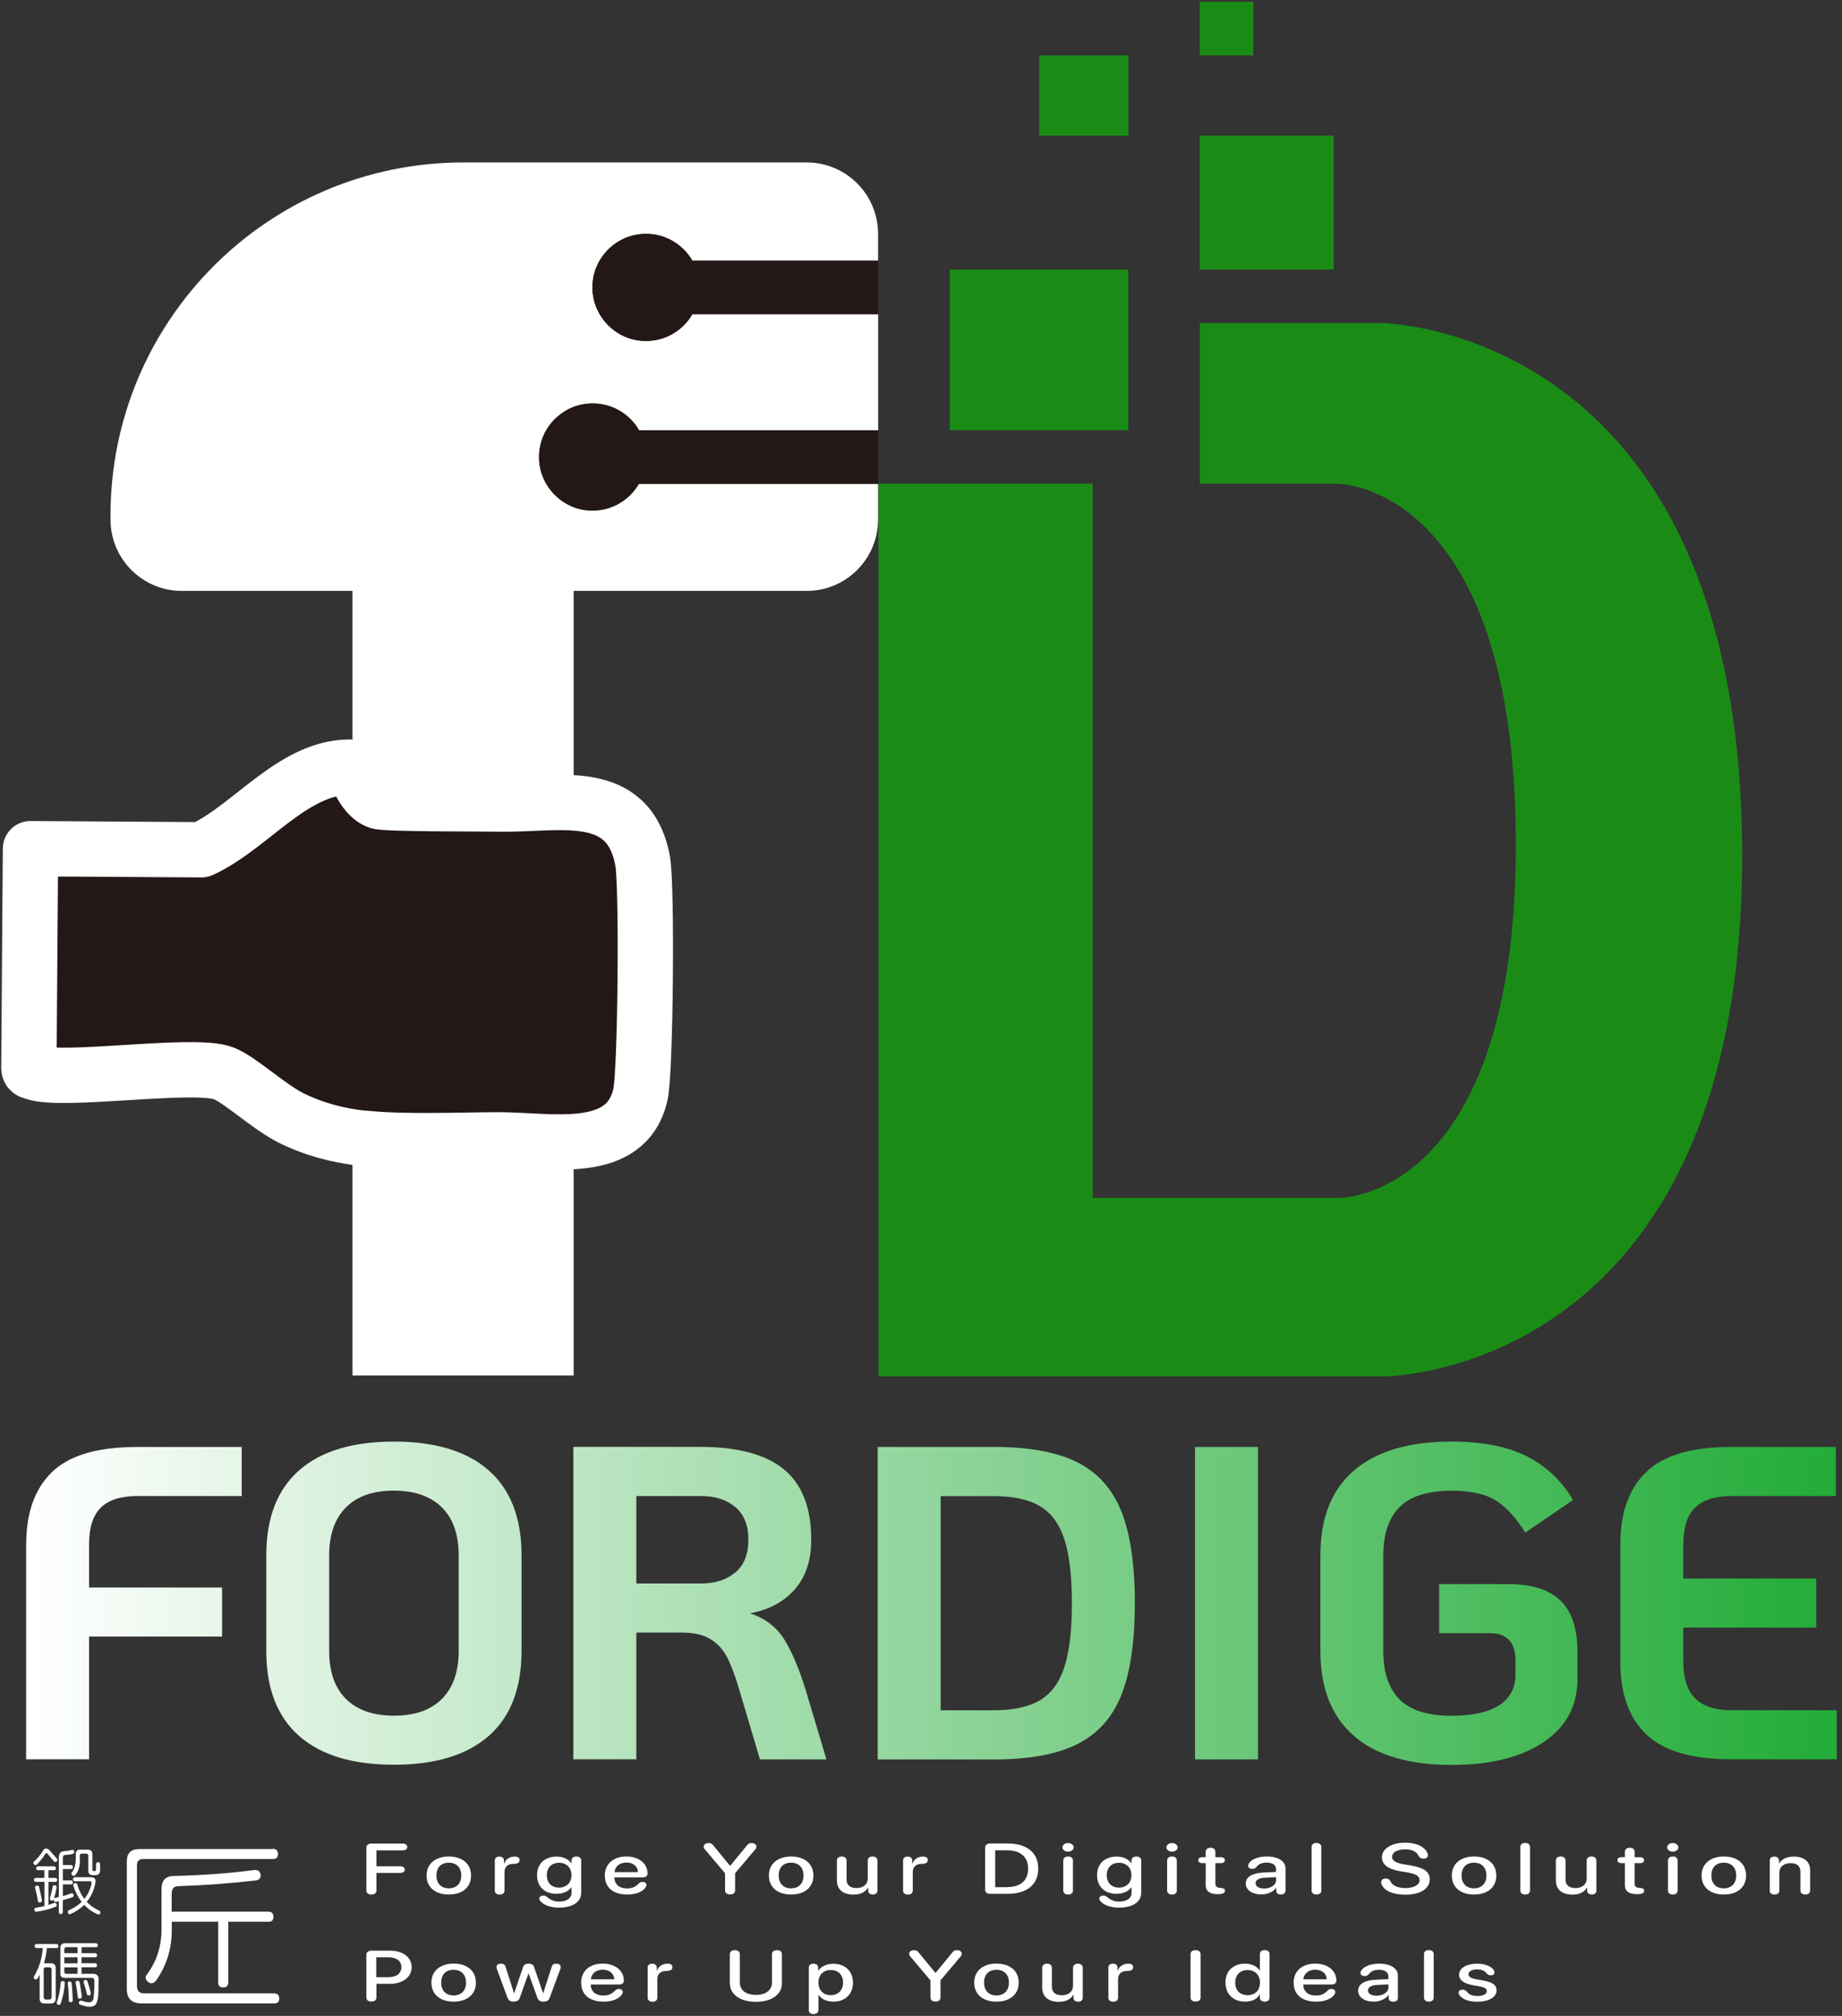 <svg width="265" height="290" viewBox="0 0 265 290" fill="none" xmlns="http://www.w3.org/2000/svg">
<rect x="0" y="0" width="265" height="290" fill="#333333" stroke="none"/>
<path d="M198.374 46.477H172.606V69.587H192.464C192.464 69.587 217.884 69.587 218.077 120.955C218.258 172.323 192.826 172.323 192.826 172.323H157.2V69.587H126.387V198H199.11C199.11 198 251.006 198 250.632 122.232C250.245 46.465 198.387 46.465 198.387 46.465L198.374 46.477Z" fill="#1A8C16"/>
<path d="M191.871 19.51H172.606V38.774H191.871V19.51Z" fill="#1A8C16"/>
<path d="M162.335 7.961H149.497V19.523H162.335V7.961Z" fill="#1A8C16"/>
<path d="M180.31 0.258H172.606V7.961H180.31V0.258Z" fill="#1A8C16"/>
<path d="M162.323 38.774H136.645V61.884H162.323V38.774Z" fill="#1A8C16"/>
<path d="M82.026 85.007H51.213V197.368H82.026V85.007Z" fill="white" stroke="white" stroke-miterlimit="10"/>
<path d="M85.29 42.31C85.703 45.678 88.387 48.452 91.742 48.968C95.084 49.471 98.09 47.819 99.613 45.2H126.335V61.897H91.936C90.606 59.6 88.116 58.039 85.252 58.039C83.303 58.039 81.523 58.761 80.168 59.961C78.361 61.523 77.303 63.961 77.587 66.619C77.884 69.303 79.626 71.639 82.026 72.748C82.632 73.045 83.29 73.239 83.961 73.355C87.329 73.897 90.387 72.232 91.91 69.6H126.323V74.736C126.323 80.413 121.716 85.007 116.052 85.007H26.168C20.49 85.007 15.897 80.413 15.897 74.736V74.155C15.897 46.116 38.619 23.368 66.684 23.368H116.052C121.716 23.368 126.323 27.961 126.323 33.639V37.497H99.6C98.271 35.2 95.781 33.639 92.929 33.639C88.361 33.639 84.71 37.639 85.277 42.31H85.29Z" fill="white"/>
<path d="M126.335 37.497V45.2H99.613C98.09 47.819 95.084 49.458 91.742 48.968C88.387 48.452 85.703 45.678 85.29 42.31C84.722 37.639 88.374 33.639 92.942 33.639C95.793 33.639 98.271 35.187 99.613 37.497H126.335Z" fill="#231815"/>
<path d="M126.335 61.897V69.6H91.922C90.4 72.232 87.342 73.884 83.974 73.355C83.29 73.239 82.645 73.045 82.039 72.749C79.639 71.639 77.897 69.303 77.6 66.62C77.316 63.961 78.374 61.536 80.181 59.961C81.535 58.748 83.316 58.039 85.264 58.039C88.129 58.039 90.619 59.587 91.948 61.897H126.348H126.335Z" fill="#231815"/>
<path d="M50.981 110.374C42.426 109.897 36.271 118.916 28.981 122.245L4.387 122.09L4.155 153.69C4.206 154.155 4.529 154.142 4.89 154.271C8.968 155.742 27.871 152.787 32.116 154.387C34.503 155.277 38.606 159.187 41.858 160.813C45.11 162.439 48.645 163.368 52.245 163.755C52.348 163.755 52.465 163.755 52.568 163.755C58.077 164.323 65.936 164 71.665 163.974C79.123 163.948 90.116 166.49 92.142 157.419C92.89 154.052 93.11 127.368 92.452 123.845C90.426 112.968 80.258 115.819 72 115.665C69.419 115.613 55.548 115.69 54.439 115.303C51.961 114.439 50.981 110.374 50.981 110.374Z" fill="#231815" stroke="white" stroke-width="7.96" stroke-linecap="round" stroke-linejoin="round"/>
<path d="M3.768 222.155C3.768 217.613 5.006 214.155 7.497 211.755C9.974 209.355 14.065 208.155 19.755 208.155H34.774V215.213H19.755C17.393 215.213 15.652 215.768 14.516 216.877C13.381 217.987 12.813 219.742 12.813 222.142V228.374H31.948V235.432H12.813V253.084H3.755V222.142L3.768 222.155ZM43.032 249.729C39.884 246.968 38.31 242.89 38.31 237.497V223.755C38.31 218.361 39.884 214.284 43.032 211.523C46.181 208.761 50.723 207.381 56.671 207.381C62.619 207.381 67.174 208.761 70.31 211.523C73.445 214.284 75.032 218.361 75.032 223.755V237.497C75.032 242.89 73.458 246.968 70.31 249.729C67.161 252.49 62.619 253.871 56.671 253.871C50.723 253.871 46.168 252.49 43.032 249.729ZM63.574 244.4C65.174 242.8 65.987 240.49 65.987 237.497V223.755C65.987 220.761 65.187 218.452 63.574 216.852C61.961 215.252 59.664 214.439 56.671 214.439C53.677 214.439 51.368 215.239 49.768 216.852C48.168 218.464 47.355 220.761 47.355 223.755V237.497C47.355 240.49 48.155 242.8 49.768 244.4C51.381 246 53.677 246.813 56.671 246.813C59.664 246.813 61.974 246.013 63.574 244.4ZM118.89 253.097H109.329L106.374 243.148C105.781 241.097 105.174 239.497 104.581 238.361C103.974 237.226 103.161 236.361 102.142 235.755C101.123 235.148 99.742 234.852 98.039 234.852H91.548V253.084H82.49V208.142H100.658C106.142 208.142 110.181 209.226 112.787 211.381C115.394 213.535 116.71 216.916 116.71 221.497C116.71 224.452 115.923 226.826 114.361 228.619C112.8 230.413 110.645 231.574 107.91 232.09C110.09 232.813 111.742 234.077 112.852 235.884C113.961 237.677 114.994 240.116 115.935 243.2L118.89 253.084V253.097ZM105.768 226.232C107.032 225.187 107.665 223.613 107.665 221.51C107.665 219.406 107.032 217.845 105.768 216.787C104.503 215.742 102.89 215.213 100.916 215.213H91.548V227.794H100.916C102.89 227.794 104.503 227.264 105.768 226.219V226.232ZM126.271 208.155H142.968C148.013 208.155 152.013 208.877 154.942 210.335C157.871 211.794 159.987 214.129 161.303 217.368C162.606 220.606 163.264 225.019 163.264 230.632C163.264 236.245 162.606 240.658 161.303 243.897C160 247.123 157.871 249.471 154.942 250.929C152.013 252.387 148.013 253.11 142.968 253.11H126.271V208.168V208.155ZM142.968 246.039C145.794 246.039 148.013 245.548 149.652 244.568C151.277 243.587 152.439 241.974 153.148 239.755C153.858 237.535 154.206 234.49 154.206 230.632C154.206 226.774 153.858 223.742 153.148 221.51C152.439 219.277 151.277 217.677 149.652 216.697C148.026 215.716 145.794 215.226 142.968 215.226H135.329V246.039H142.968ZM171.923 208.155H180.981V253.097H171.923V208.155ZM194.813 249.729C191.574 246.968 189.961 242.89 189.961 237.497V223.755C189.961 218.361 191.574 214.284 194.813 211.523C198.039 208.761 202.723 207.381 208.839 207.381C213.252 207.381 216.852 208.09 219.652 209.497C222.452 210.916 224.671 213.006 226.297 215.794L219.432 220.477C218.103 218.335 216.697 216.8 215.2 215.858C213.703 214.916 211.587 214.452 208.839 214.452C205.419 214.452 202.916 215.239 201.355 216.8C199.794 218.361 199.006 220.684 199.006 223.768V237.51C199.006 240.594 199.794 242.916 201.355 244.477C202.916 246.039 205.406 246.826 208.839 246.826C211.832 246.826 214.116 246.323 215.677 245.316C217.239 244.31 218.026 242.839 218.026 240.916V238.929C218.026 236.271 216.813 234.942 214.361 234.942H207.045V227.884H216.929C220.348 227.884 222.877 228.671 224.503 230.258C226.129 231.845 226.942 234.297 226.942 237.639V241.561C226.942 245.419 225.316 248.426 222.064 250.619C218.813 252.813 214.4 253.897 208.839 253.897C202.723 253.897 198.039 252.516 194.813 249.755V249.729ZM236.839 249.51C234.361 247.11 233.11 243.652 233.11 239.11V222.155C233.11 217.613 234.348 214.155 236.839 211.755C239.316 209.355 243.406 208.155 249.097 208.155H264.116V215.213H249.097C246.748 215.213 244.994 215.768 243.871 216.877C242.735 217.987 242.168 219.742 242.168 222.142V227.084H261.303V234.142H242.168V239.084C242.168 241.445 242.735 243.187 243.871 244.323C245.006 245.458 246.748 246.026 249.097 246.026H264.245V253.084H249.097C243.406 253.084 239.316 251.884 236.839 249.484V249.51Z" fill="url(#paint0_linear_993_952)"/>
<path d="M52.71 271.948V265.794C52.71 265.432 52.981 265.213 53.432 265.213H57.923C58.323 265.213 58.594 265.406 58.594 265.703C58.594 266 58.323 266.194 57.923 266.194H54.155V268.477H57.587C57.974 268.477 58.232 268.658 58.232 268.955C58.232 269.252 57.974 269.432 57.587 269.432H54.155V271.961C54.155 272.323 53.884 272.542 53.432 272.542C52.981 272.542 52.71 272.323 52.71 271.961V271.948Z" fill="white"/>
<path d="M61.368 269.807C61.368 268.116 62.645 267.071 64.568 267.071C66.49 267.071 67.768 268.103 67.768 269.807C67.768 271.51 66.503 272.542 64.568 272.542C62.632 272.542 61.368 271.51 61.368 269.807ZM66.361 269.807C66.361 268.632 65.652 267.961 64.568 267.961C63.484 267.961 62.787 268.632 62.787 269.807C62.787 270.981 63.497 271.652 64.568 271.652C65.639 271.652 66.361 270.981 66.361 269.807Z" fill="white"/>
<path d="M71.187 271.974V267.626C71.187 267.29 71.458 267.084 71.845 267.084C72.232 267.084 72.503 267.303 72.503 267.626V268.078H72.542C72.723 267.484 73.342 267.084 74.026 267.084C74.271 267.084 74.452 267.123 74.568 267.213C74.697 267.29 74.748 267.419 74.748 267.6C74.748 267.781 74.684 267.897 74.542 267.987C74.4 268.078 74.194 268.129 73.91 268.129C72.968 268.129 72.581 268.632 72.581 269.29V271.987C72.581 272.336 72.297 272.555 71.884 272.555C71.471 272.555 71.187 272.336 71.187 271.987V271.974Z" fill="white"/>
<path d="M77.716 273.484C77.626 273.368 77.587 273.252 77.587 273.123C77.587 272.877 77.819 272.697 78.181 272.697C78.387 272.697 78.529 272.748 78.71 272.903C79.264 273.355 79.729 273.548 80.4 273.561C81.523 273.561 82.219 273.071 82.219 272.336V271.497H82.194C81.819 272.065 81.019 272.439 80.064 272.439C78.361 272.439 77.264 271.407 77.264 269.768C77.264 268.129 78.348 267.084 80.09 267.084C81.045 267.084 81.794 267.458 82.194 268.052H82.219V267.626C82.219 267.277 82.516 267.071 82.916 267.071C83.316 267.071 83.613 267.277 83.613 267.626V272.297C83.613 273.6 82.387 274.439 80.387 274.426C79.161 274.426 78.194 274.039 77.729 273.471L77.716 273.484ZM82.219 269.768C82.219 268.684 81.497 267.974 80.426 267.974C79.355 267.974 78.671 268.671 78.671 269.768C78.671 270.865 79.368 271.548 80.426 271.548C81.484 271.548 82.219 270.852 82.219 269.768Z" fill="white"/>
<path d="M87.006 269.832C87.006 268.155 88.219 267.071 90.129 267.071C91.923 267.071 93.161 268.09 93.161 269.523C93.161 269.871 92.903 270.077 92.477 270.077H88.4V270.103C88.4 271.071 89.097 271.665 90.194 271.665C90.955 271.665 91.419 271.458 91.936 270.916C92.077 270.787 92.219 270.723 92.426 270.723C92.761 270.723 93.006 270.89 93.006 271.161C93.006 271.252 92.968 271.342 92.916 271.458C92.477 272.155 91.497 272.542 90.245 272.542C88.219 272.542 87.019 271.536 87.019 269.832H87.006ZM91.781 269.316C91.742 268.49 91.084 267.936 90.129 267.936C89.174 267.936 88.477 268.49 88.413 269.316H91.781Z" fill="white"/>
<path d="M104.31 271.949V269.484L101.381 266.013C101.277 265.884 101.239 265.768 101.239 265.652C101.239 265.355 101.548 265.136 101.948 265.136C102.245 265.136 102.413 265.226 102.594 265.445L105.019 268.4H105.058L107.484 265.445C107.652 265.226 107.832 265.136 108.116 265.136C108.516 265.136 108.826 265.355 108.826 265.639C108.826 265.768 108.787 265.884 108.684 266.013L105.755 269.484V271.949C105.755 272.31 105.484 272.529 105.032 272.529C104.581 272.529 104.31 272.31 104.31 271.949Z" fill="white"/>
<path d="M110.619 269.807C110.619 268.116 111.897 267.071 113.819 267.071C115.742 267.071 117.019 268.103 117.019 269.807C117.019 271.51 115.755 272.542 113.819 272.542C111.884 272.542 110.619 271.51 110.619 269.807ZM115.6 269.807C115.6 268.632 114.89 267.961 113.806 267.961C112.723 267.961 112.026 268.632 112.026 269.807C112.026 270.981 112.735 271.652 113.806 271.652C114.877 271.652 115.6 270.981 115.6 269.807Z" fill="white"/>
<path d="M120.4 270.581V267.652C120.4 267.29 120.684 267.071 121.097 267.071C121.51 267.071 121.794 267.29 121.794 267.652V270.374C121.794 271.174 122.284 271.613 123.239 271.613C124.194 271.613 124.839 271.071 124.839 270.245V267.652C124.839 267.29 125.123 267.071 125.535 267.071C125.948 267.071 126.232 267.29 126.232 267.652V271.987C126.232 272.323 125.974 272.542 125.574 272.542C125.174 272.542 124.903 272.323 124.903 272V271.561H124.864C124.49 272.194 123.806 272.555 122.774 272.555C121.303 272.555 120.413 271.807 120.413 270.594L120.4 270.581Z" fill="white"/>
<path d="M129.923 271.974V267.626C129.923 267.29 130.194 267.084 130.581 267.084C130.968 267.084 131.239 267.303 131.239 267.626V268.078H131.277C131.458 267.484 132.077 267.084 132.761 267.084C133.006 267.084 133.187 267.123 133.303 267.213C133.432 267.29 133.484 267.419 133.484 267.6C133.484 267.781 133.419 267.897 133.277 267.987C133.135 268.078 132.929 268.129 132.645 268.129C131.703 268.129 131.316 268.632 131.316 269.29V271.987C131.316 272.336 131.032 272.555 130.619 272.555C130.206 272.555 129.923 272.336 129.923 271.987V271.974Z" fill="white"/>
<path d="M141.729 271.858V265.781C141.729 265.419 142 265.2 142.452 265.2H144.993C147.742 265.2 149.368 266.529 149.368 268.813C149.368 271.097 147.742 272.439 144.993 272.439H142.452C142 272.439 141.729 272.219 141.729 271.858ZM144.864 271.471C146.826 271.471 147.91 270.529 147.91 268.826C147.91 267.123 146.826 266.181 144.864 266.181H143.174V271.484H144.864V271.471Z" fill="white"/>
<path d="M152.851 265.755C152.851 265.407 153.213 265.136 153.652 265.136C154.09 265.136 154.464 265.407 154.464 265.755C154.464 266.103 154.103 266.374 153.652 266.374C153.2 266.374 152.851 266.09 152.851 265.755ZM152.968 271.974V267.652C152.968 267.303 153.239 267.071 153.664 267.071C154.09 267.071 154.361 267.29 154.361 267.652V271.974C154.361 272.323 154.09 272.542 153.664 272.542C153.239 272.542 152.968 272.323 152.968 271.974Z" fill="white"/>
<path d="M158.284 273.484C158.193 273.368 158.155 273.252 158.155 273.123C158.155 272.877 158.387 272.697 158.748 272.697C158.955 272.697 159.097 272.748 159.277 272.903C159.832 273.355 160.297 273.548 160.968 273.561C162.09 273.561 162.787 273.071 162.787 272.336V271.497H162.761C162.387 272.065 161.587 272.439 160.632 272.439C158.929 272.439 157.832 271.407 157.832 269.768C157.832 268.129 158.916 267.084 160.658 267.084C161.613 267.084 162.361 267.458 162.761 268.052H162.787V267.626C162.787 267.277 163.084 267.071 163.484 267.071C163.884 267.071 164.181 267.277 164.181 267.626V272.297C164.181 273.6 162.955 274.439 160.955 274.426C159.729 274.426 158.761 274.039 158.297 273.471L158.284 273.484ZM162.774 269.768C162.774 268.684 162.052 267.974 160.981 267.974C159.91 267.974 159.226 268.671 159.226 269.768C159.226 270.865 159.923 271.548 160.981 271.548C162.039 271.548 162.774 270.852 162.774 269.768Z" fill="white"/>
<path d="M167.806 265.755C167.806 265.407 168.168 265.136 168.606 265.136C169.045 265.136 169.419 265.407 169.419 265.755C169.419 266.103 169.058 266.374 168.606 266.374C168.155 266.374 167.806 266.09 167.806 265.755ZM167.91 271.974V267.652C167.91 267.303 168.181 267.071 168.606 267.071C169.032 267.071 169.303 267.29 169.303 267.652V271.974C169.303 272.323 169.032 272.542 168.606 272.542C168.181 272.542 167.91 272.323 167.91 271.974Z" fill="white"/>
<path d="M173.458 268.026H172.968C172.606 268.026 172.387 267.871 172.387 267.6C172.387 267.329 172.606 267.174 172.968 267.174H173.458V266.387C173.458 266.039 173.729 265.807 174.155 265.807C174.581 265.807 174.852 266.039 174.852 266.387V267.174H175.639C176 267.174 176.219 267.342 176.219 267.6C176.219 267.858 176 268.026 175.639 268.026H174.852V270.942C174.852 271.368 175.032 271.548 175.535 271.587H175.639C176.039 271.626 176.232 271.742 176.232 272C176.232 272.323 175.91 272.49 175.239 272.49H175.174C174.039 272.49 173.458 272.052 173.458 271.187V268.026Z" fill="white"/>
<path d="M179.226 270.942C179.226 270.013 180.142 269.458 181.729 269.381L183.574 269.29V268.89C183.574 268.31 183.071 267.948 182.219 267.948C181.548 267.948 181.11 268.129 180.723 268.619C180.581 268.774 180.4 268.852 180.155 268.852C179.806 268.852 179.561 268.671 179.561 268.4C179.561 268.284 179.6 268.168 179.677 268.052C180.026 267.458 181.045 267.071 182.258 267.071C183.897 267.071 184.942 267.742 184.942 268.813V272C184.942 272.336 184.671 272.542 184.271 272.542C183.871 272.542 183.626 272.348 183.613 272.026V271.574H183.587C183.2 272.155 182.335 272.529 181.458 272.529C180.142 272.529 179.213 271.884 179.213 270.942H179.226ZM183.587 270.465V270.052L181.923 270.129C181.097 270.168 180.632 270.465 180.632 270.916C180.632 271.368 181.123 271.677 181.858 271.677C182.826 271.677 183.587 271.161 183.587 270.465Z" fill="white"/>
<path d="M188.697 271.974V265.69C188.697 265.329 188.981 265.123 189.394 265.123C189.806 265.123 190.09 265.342 190.09 265.69V271.974C190.09 272.336 189.806 272.542 189.394 272.542C188.981 272.542 188.697 272.323 188.697 271.974Z" fill="white"/>
<path d="M198.774 271.123C198.735 271.007 198.697 270.89 198.697 270.774C198.697 270.452 198.955 270.232 199.342 270.232C199.664 270.232 199.884 270.349 200.026 270.619C200.31 271.29 201.148 271.613 202.219 271.613C203.393 271.613 204.232 271.136 204.232 270.49C204.232 269.923 203.742 269.574 202.503 269.368L201.497 269.2C199.652 268.89 198.813 268.219 198.813 267.174C198.813 265.936 200.206 265.084 202.168 265.084C203.768 265.084 205.019 265.665 205.381 266.645C205.419 266.71 205.432 266.8 205.432 266.903C205.432 267.2 205.174 267.381 204.8 267.381C204.452 267.381 204.245 267.252 204.09 266.994C203.781 266.323 203.071 266.039 202.155 266.039C201.071 266.039 200.271 266.452 200.271 267.11C200.271 267.639 200.748 267.987 201.948 268.194L202.955 268.361C204.89 268.684 205.69 269.29 205.69 270.349C205.69 271.716 204.323 272.568 202.155 272.568C200.361 272.568 199.135 271.961 198.774 271.123Z" fill="white"/>
<path d="M208.865 269.807C208.865 268.116 210.142 267.071 212.065 267.071C213.987 267.071 215.265 268.103 215.265 269.807C215.265 271.51 214 272.542 212.065 272.542C210.129 272.542 208.865 271.51 208.865 269.807ZM213.845 269.807C213.845 268.632 213.135 267.961 212.052 267.961C210.968 267.961 210.271 268.632 210.271 269.807C210.271 270.981 210.981 271.652 212.052 271.652C213.123 271.652 213.845 270.981 213.845 269.807Z" fill="white"/>
<path d="M218.723 271.974V265.69C218.723 265.329 219.007 265.123 219.419 265.123C219.832 265.123 220.116 265.342 220.116 265.69V271.974C220.116 272.336 219.832 272.542 219.419 272.542C219.007 272.542 218.723 272.323 218.723 271.974Z" fill="white"/>
<path d="M223.832 270.581V267.652C223.832 267.29 224.116 267.071 224.529 267.071C224.942 267.071 225.226 267.29 225.226 267.652V270.374C225.226 271.174 225.716 271.613 226.671 271.613C227.626 271.613 228.271 271.071 228.271 270.245V267.652C228.271 267.29 228.555 267.071 228.968 267.071C229.381 267.071 229.664 267.29 229.664 267.652V271.987C229.664 272.323 229.406 272.542 229.006 272.542C228.606 272.542 228.335 272.323 228.335 272V271.561H228.297C227.923 272.194 227.239 272.555 226.206 272.555C224.735 272.555 223.845 271.807 223.845 270.594L223.832 270.581Z" fill="white"/>
<path d="M233.768 268.026H233.277C232.916 268.026 232.697 267.871 232.697 267.6C232.697 267.329 232.916 267.174 233.277 267.174H233.768V266.387C233.768 266.039 234.039 265.807 234.465 265.807C234.89 265.807 235.161 266.039 235.161 266.387V267.174H235.948C236.31 267.174 236.529 267.342 236.529 267.6C236.529 267.858 236.31 268.026 235.948 268.026H235.161V270.942C235.161 271.368 235.342 271.548 235.845 271.587H235.948C236.348 271.626 236.542 271.742 236.542 272C236.542 272.323 236.219 272.49 235.548 272.49H235.484C234.348 272.49 233.768 272.052 233.768 271.187V268.026Z" fill="white"/>
<path d="M239.845 265.755C239.845 265.407 240.207 265.136 240.645 265.136C241.084 265.136 241.458 265.407 241.458 265.755C241.458 266.103 241.097 266.374 240.645 266.374C240.194 266.374 239.845 266.09 239.845 265.755ZM239.961 271.974V267.652C239.961 267.303 240.232 267.071 240.658 267.071C241.084 267.071 241.355 267.29 241.355 267.652V271.974C241.355 272.323 241.084 272.542 240.658 272.542C240.232 272.542 239.961 272.323 239.961 271.974Z" fill="white"/>
<path d="M244.8 269.807C244.8 268.116 246.077 267.071 248 267.071C249.923 267.071 251.2 268.103 251.2 269.807C251.2 271.51 249.935 272.542 248 272.542C246.064 272.542 244.8 271.51 244.8 269.807ZM249.781 269.807C249.781 268.632 249.071 267.961 247.987 267.961C246.903 267.961 246.206 268.632 246.206 269.807C246.206 270.981 246.916 271.652 247.987 271.652C249.058 271.652 249.781 270.981 249.781 269.807Z" fill="white"/>
<path d="M254.606 271.974V267.626C254.606 267.29 254.864 267.084 255.264 267.084C255.664 267.084 255.935 267.303 255.935 267.639V268.052H255.974C256.335 267.445 257.045 267.084 258.077 267.084C259.561 267.084 260.413 267.832 260.413 269.032V271.974C260.413 272.336 260.129 272.542 259.716 272.542C259.303 272.542 259.019 272.323 259.019 271.974V269.252C259.019 268.465 258.542 268.026 257.587 268.026C256.632 268.026 255.987 268.568 255.987 269.381V271.974C255.987 272.336 255.703 272.542 255.29 272.542C254.877 272.542 254.593 272.323 254.593 271.974H254.606Z" fill="white"/>
<path d="M52.71 287.355V281.2C52.71 280.839 52.981 280.62 53.432 280.62H56.181C57.974 280.62 59.226 281.587 59.226 282.994C59.226 284.4 57.948 285.381 56.142 285.381H54.155V287.355C54.155 287.716 53.884 287.936 53.432 287.936C52.981 287.936 52.71 287.716 52.71 287.355ZM55.781 284.439C57.032 284.439 57.742 283.91 57.742 282.994C57.742 282.078 57.032 281.561 55.781 281.561H54.129V284.439H55.781Z" fill="white"/>
<path d="M62.065 285.213C62.065 283.523 63.342 282.478 65.264 282.478C67.187 282.478 68.465 283.51 68.465 285.213C68.465 286.916 67.2 287.949 65.264 287.949C63.329 287.949 62.065 286.916 62.065 285.213ZM67.045 285.213C67.045 284.039 66.335 283.368 65.252 283.368C64.168 283.368 63.471 284.039 63.471 285.213C63.471 286.387 64.181 287.058 65.252 287.058C66.323 287.058 67.045 286.387 67.045 285.213Z" fill="white"/>
<path d="M73.019 287.407L71.484 283.265C71.432 283.149 71.419 283.045 71.419 282.955C71.419 282.671 71.69 282.49 72.09 282.49C72.439 282.49 72.645 282.632 72.735 282.942L73.948 286.736H73.974L75.252 282.981C75.342 282.658 75.626 282.49 76.052 282.49C76.477 282.49 76.735 282.658 76.839 282.981L78.129 286.736H78.155L79.368 282.942C79.458 282.632 79.652 282.49 80 282.49C80.4 282.49 80.671 282.671 80.671 282.955C80.671 283.045 80.658 283.136 80.606 283.265L79.071 287.407C78.942 287.781 78.658 287.949 78.194 287.949C77.716 287.949 77.445 287.794 77.316 287.407L76.052 283.91H76.026L74.774 287.407C74.645 287.781 74.361 287.949 73.884 287.949C73.406 287.949 73.174 287.781 73.032 287.407H73.019Z" fill="white"/>
<path d="M83.6 285.239C83.6 283.561 84.813 282.478 86.723 282.478C88.516 282.478 89.755 283.497 89.755 284.929C89.755 285.278 89.497 285.484 89.071 285.484H84.994V285.51C84.994 286.478 85.69 287.071 86.787 287.071C87.548 287.071 88.013 286.865 88.529 286.323C88.671 286.194 88.813 286.129 89.019 286.129C89.355 286.129 89.6 286.297 89.6 286.568C89.6 286.658 89.561 286.749 89.51 286.865C89.071 287.561 88.09 287.949 86.839 287.949C84.813 287.949 83.613 286.942 83.613 285.239H83.6ZM88.374 284.736C88.335 283.91 87.677 283.355 86.723 283.355C85.768 283.355 85.071 283.91 85.007 284.736H88.374Z" fill="white"/>
<path d="M93.174 287.381V283.032C93.174 282.697 93.445 282.49 93.832 282.49C94.219 282.49 94.49 282.71 94.49 283.032V283.484H94.529C94.71 282.89 95.329 282.49 96.013 282.49C96.258 282.49 96.439 282.529 96.555 282.619C96.684 282.697 96.736 282.826 96.736 283.007C96.736 283.187 96.671 283.303 96.529 283.394C96.387 283.484 96.181 283.536 95.897 283.536C94.955 283.536 94.568 284.039 94.568 284.697V287.394C94.568 287.742 94.284 287.961 93.871 287.961C93.458 287.961 93.174 287.742 93.174 287.394V287.381Z" fill="white"/>
<path d="M104.994 285.316V281.123C104.994 280.761 105.264 280.542 105.716 280.542C106.168 280.542 106.439 280.761 106.439 281.123V285.226C106.439 286.258 107.277 286.981 108.748 286.981C110.219 286.981 111.058 286.258 111.058 285.226V281.123C111.058 280.761 111.329 280.542 111.781 280.542C112.232 280.542 112.49 280.761 112.49 281.123V285.316C112.49 286.877 111.071 287.974 108.748 287.974C106.426 287.974 105.006 286.865 105.006 285.316H104.994Z" fill="white"/>
<path d="M116.361 289.149V283.045C116.361 282.697 116.632 282.49 117.032 282.49C117.432 282.49 117.703 282.697 117.703 283.045V283.497H117.729C118.129 282.89 118.903 282.503 119.871 282.503C121.587 282.503 122.71 283.561 122.71 285.226C122.71 286.89 121.587 287.949 119.897 287.949C118.929 287.949 118.155 287.574 117.781 286.994H117.742V289.161C117.742 289.523 117.458 289.742 117.045 289.742C116.632 289.742 116.348 289.523 116.348 289.161L116.361 289.149ZM121.29 285.213C121.29 284.103 120.606 283.407 119.51 283.407C118.413 283.407 117.742 284.129 117.742 285.213C117.742 286.297 118.452 287.02 119.51 287.02C120.568 287.02 121.29 286.323 121.29 285.213Z" fill="white"/>
<path d="M133.858 287.355V284.89L130.929 281.419C130.826 281.29 130.787 281.174 130.787 281.058C130.787 280.761 131.097 280.542 131.497 280.542C131.794 280.542 131.961 280.632 132.142 280.852L134.568 283.807H134.606L137.032 280.852C137.2 280.632 137.381 280.542 137.665 280.542C138.065 280.542 138.374 280.761 138.374 281.045C138.374 281.174 138.335 281.29 138.232 281.419L135.303 284.89V287.355C135.303 287.716 135.032 287.936 134.581 287.936C134.129 287.936 133.858 287.716 133.858 287.355Z" fill="white"/>
<path d="M140.155 285.213C140.155 283.523 141.432 282.478 143.355 282.478C145.277 282.478 146.555 283.51 146.555 285.213C146.555 286.916 145.29 287.949 143.355 287.949C141.419 287.949 140.155 286.916 140.155 285.213ZM145.148 285.213C145.148 284.039 144.439 283.368 143.355 283.368C142.271 283.368 141.574 284.039 141.574 285.213C141.574 286.387 142.284 287.058 143.355 287.058C144.426 287.058 145.148 286.387 145.148 285.213Z" fill="white"/>
<path d="M149.936 286V283.071C149.936 282.71 150.219 282.49 150.632 282.49C151.045 282.49 151.329 282.71 151.329 283.071V285.794C151.329 286.594 151.819 287.032 152.774 287.032C153.729 287.032 154.374 286.49 154.374 285.665V283.071C154.374 282.71 154.658 282.49 155.071 282.49C155.484 282.49 155.768 282.71 155.768 283.071V287.407C155.768 287.742 155.51 287.961 155.11 287.961C154.71 287.961 154.439 287.742 154.439 287.42V286.981H154.4C154.026 287.613 153.342 287.974 152.31 287.974C150.839 287.974 149.948 287.226 149.948 286.013L149.936 286Z" fill="white"/>
<path d="M159.458 287.381V283.032C159.458 282.697 159.729 282.49 160.116 282.49C160.503 282.49 160.774 282.71 160.774 283.032V283.484H160.813C160.993 282.89 161.613 282.49 162.297 282.49C162.542 282.49 162.722 282.529 162.839 282.619C162.968 282.697 163.019 282.826 163.019 283.007C163.019 283.187 162.955 283.303 162.813 283.394C162.671 283.484 162.464 283.536 162.181 283.536C161.239 283.536 160.852 284.039 160.852 284.697V287.394C160.852 287.742 160.568 287.961 160.155 287.961C159.742 287.961 159.458 287.742 159.458 287.394V287.381Z" fill="white"/>
<path d="M171.277 287.355V281.123C171.277 280.761 171.548 280.542 172 280.542C172.452 280.542 172.723 280.761 172.723 281.123V287.355C172.723 287.716 172.452 287.936 172 287.936C171.548 287.936 171.277 287.716 171.277 287.355Z" fill="white"/>
<path d="M176.297 285.213C176.297 283.548 177.419 282.49 179.11 282.49C180.077 282.49 180.852 282.877 181.226 283.458H181.252V281.097C181.252 280.736 181.536 280.529 181.948 280.529C182.361 280.529 182.645 280.748 182.645 281.097V287.406C182.645 287.742 182.361 287.948 181.961 287.948C181.561 287.948 181.252 287.742 181.252 287.406V286.916H181.239C180.89 287.536 180.181 287.948 179.136 287.948C177.432 287.948 176.31 286.89 176.31 285.226L176.297 285.213ZM181.265 285.213C181.265 284.116 180.555 283.406 179.484 283.406C178.413 283.406 177.703 284.103 177.703 285.213C177.703 286.323 178.387 287.019 179.484 287.019C180.581 287.019 181.265 286.31 181.265 285.213Z" fill="white"/>
<path d="M186.103 285.239C186.103 283.561 187.316 282.478 189.226 282.478C191.019 282.478 192.258 283.497 192.258 284.929C192.258 285.278 192 285.484 191.574 285.484H187.497V285.51C187.497 286.478 188.194 287.071 189.29 287.071C190.052 287.071 190.516 286.865 191.032 286.323C191.174 286.194 191.316 286.129 191.523 286.129C191.858 286.129 192.103 286.297 192.103 286.568C192.103 286.658 192.065 286.749 192.013 286.865C191.574 287.561 190.594 287.949 189.342 287.949C187.316 287.949 186.116 286.942 186.116 285.239H186.103ZM190.877 284.736C190.852 283.91 190.181 283.355 189.226 283.355C188.271 283.355 187.574 283.91 187.51 284.736H190.877Z" fill="white"/>
<path d="M195.394 286.361C195.394 285.432 196.31 284.878 197.897 284.8L199.742 284.71V284.31C199.742 283.729 199.239 283.368 198.387 283.368C197.716 283.368 197.277 283.549 196.89 284.039C196.748 284.194 196.568 284.271 196.323 284.271C195.974 284.271 195.729 284.09 195.729 283.82C195.729 283.703 195.768 283.587 195.845 283.471C196.194 282.878 197.213 282.49 198.426 282.49C200.065 282.49 201.11 283.161 201.11 284.232V287.42C201.11 287.755 200.839 287.961 200.439 287.961C200.039 287.961 199.794 287.768 199.781 287.445V286.994H199.755C199.368 287.574 198.503 287.949 197.626 287.949C196.31 287.949 195.381 287.303 195.381 286.361H195.394ZM199.755 285.884V285.471L198.09 285.549C197.265 285.587 196.8 285.884 196.8 286.336C196.8 286.787 197.29 287.097 198.026 287.097C198.994 287.097 199.755 286.581 199.755 285.884Z" fill="white"/>
<path d="M204.865 287.381V281.097C204.865 280.736 205.148 280.529 205.561 280.529C205.974 280.529 206.258 280.748 206.258 281.097V287.381C206.258 287.742 205.974 287.948 205.561 287.948C205.148 287.948 204.865 287.729 204.865 287.381Z" fill="white"/>
<path d="M209.884 286.878C209.845 286.8 209.832 286.723 209.832 286.658C209.832 286.387 210.077 286.232 210.426 286.232C210.658 286.232 210.852 286.323 211.032 286.516C211.381 286.942 211.781 287.136 212.581 287.136C213.381 287.136 213.897 286.865 213.897 286.439C213.897 286.09 213.639 285.91 212.916 285.768L211.858 285.574C210.555 285.329 209.91 284.826 209.91 284.078C209.91 283.123 210.968 282.49 212.568 282.49C213.781 282.49 214.787 282.981 214.981 283.6C214.981 283.665 215.006 283.716 215.006 283.755C215.006 284 214.813 284.155 214.465 284.155C214.245 284.155 214.039 284.09 213.91 283.923C213.613 283.523 213.2 283.316 212.516 283.316C211.768 283.316 211.265 283.6 211.265 284.013C211.265 284.349 211.587 284.581 212.297 284.71L213.342 284.903C214.761 285.161 215.303 285.561 215.303 286.336C215.303 287.316 214.181 287.961 212.516 287.961C211.187 287.961 210.219 287.536 209.897 286.89L209.884 286.878Z" fill="white"/>
<path d="M39.2 265.961C39.716 265.961 39.974 266.194 40 266.684C40 267.2 39.742 267.458 39.2 267.432H20.658C20.013 267.432 19.677 267.742 19.703 268.361V285.703C19.703 286.4 20.064 286.761 20.761 286.761H39.407C39.897 286.761 40.155 286.994 40.181 287.484C40.181 287.974 39.923 288.232 39.407 288.207H20.374C18.903 288.207 18.219 287.484 18.245 286.052V267.794C18.245 266.581 18.839 266 20.039 266H39.2V265.961ZM24.723 275.007H38.619C39.084 275.007 39.316 275.239 39.342 275.729C39.342 276.219 39.11 276.478 38.619 276.452H32.839V285.136C32.839 285.652 32.606 285.91 32.116 285.91C31.626 285.91 31.368 285.652 31.394 285.136V276.452H24.71V277.716C24.71 280.413 23.936 282.826 22.426 284.955C22.039 285.394 21.626 285.419 21.239 285.058C20.852 284.723 20.852 284.31 21.265 283.871C22.581 282.026 23.213 279.961 23.239 277.703V271.923C23.187 270.555 23.781 269.897 24.981 269.871C29.187 269.768 33.045 269.484 36.568 269.019C37.084 268.968 37.394 269.174 37.497 269.665C37.548 270.155 37.316 270.439 36.8 270.516C33.226 270.929 29.51 271.213 25.6 271.342C25.006 271.342 24.697 271.729 24.697 272.478V275.019L24.723 275.007Z" fill="white"/>
<path d="M4.942 267.755C5.381 267.381 5.832 266.826 6.284 266.103C6.361 265.987 6.452 265.923 6.568 265.923C6.697 265.923 6.852 265.961 7.045 266.09L8.129 267.316C8.284 267.471 8.31 267.613 8.168 267.755C8.039 267.897 7.884 267.897 7.742 267.755L6.8 266.62C6.8 266.62 6.684 266.581 6.645 266.594C6.594 266.594 6.555 266.632 6.516 266.697C6.194 267.239 5.794 267.729 5.329 268.194C5.174 268.349 5.019 268.349 4.89 268.194C4.761 268.065 4.761 267.91 4.929 267.755H4.942ZM6.387 270.723H5.187C4.981 270.723 4.877 270.632 4.89 270.439C4.89 270.245 4.994 270.155 5.187 270.155H6.387V269.045H5.51C5.303 269.045 5.2 268.955 5.213 268.761C5.213 268.568 5.316 268.478 5.51 268.478H7.755C7.935 268.478 8.026 268.568 8.039 268.761C8.039 268.955 7.948 269.058 7.755 269.045H6.968V270.155H7.948C8.129 270.155 8.219 270.245 8.232 270.439C8.232 270.632 8.142 270.736 7.948 270.723H6.968V274.039C7.226 273.961 7.497 273.858 7.755 273.768C7.935 273.69 8.064 273.742 8.142 273.923C8.219 274.103 8.168 274.232 8 274.297C7.174 274.645 6.258 274.878 5.277 275.007C5.084 275.045 4.968 274.968 4.942 274.774C4.903 274.581 4.981 274.465 5.187 274.439C5.587 274.374 6 274.297 6.4 274.207V270.736L6.387 270.723ZM5.071 271.652C4.994 271.458 5.045 271.329 5.252 271.265C5.432 271.2 5.561 271.265 5.626 271.484C5.781 272.065 5.91 272.684 6.026 273.329C6.026 273.549 5.948 273.678 5.768 273.69C5.574 273.716 5.458 273.613 5.445 273.407C5.342 272.774 5.213 272.207 5.071 271.665V271.652ZM7.561 271.484C7.587 271.278 7.69 271.187 7.884 271.2C8.077 271.226 8.155 271.329 8.142 271.549C8.039 272.078 7.91 272.62 7.755 273.174C7.677 273.381 7.548 273.458 7.368 273.394C7.187 273.329 7.135 273.2 7.2 272.994C7.355 272.465 7.471 271.961 7.574 271.484H7.561ZM8.477 267.149C8.477 266.645 8.697 266.361 9.161 266.31C9.613 266.284 10 266.232 10.297 266.129C10.503 266.09 10.619 266.155 10.671 266.349C10.723 266.542 10.619 266.671 10.4 266.71C10.129 266.787 9.781 266.839 9.406 266.839C9.161 266.839 9.032 266.981 9.045 267.265V268.297H10.194C10.374 268.297 10.464 268.387 10.477 268.581C10.477 268.787 10.387 268.89 10.194 268.878H9.045V270.503H10.194C10.374 270.503 10.464 270.594 10.477 270.787C10.477 270.994 10.387 271.097 10.194 271.084H9.045V272.761C9.445 272.658 9.832 272.542 10.194 272.387C10.374 272.31 10.503 272.361 10.581 272.542C10.658 272.723 10.581 272.852 10.413 272.929C10.013 273.084 9.561 273.213 9.032 273.355V275.032C9.032 275.252 8.942 275.355 8.748 275.355C8.555 275.355 8.452 275.252 8.464 275.032V273.51C8.323 273.536 8.194 273.574 8.077 273.6C7.871 273.639 7.755 273.561 7.742 273.355C7.703 273.161 7.768 273.045 7.961 273.02C8.116 272.981 8.284 272.942 8.464 272.903V267.149H8.477ZM12.503 273.613C12.981 274.142 13.574 274.542 14.245 274.839C14.439 274.916 14.49 275.058 14.426 275.239C14.348 275.42 14.206 275.458 14 275.368C13.264 275.032 12.632 274.594 12.116 274.026C11.587 274.555 10.942 274.981 10.206 275.329C10.013 275.42 9.871 275.381 9.781 275.2C9.703 275.02 9.755 274.878 9.948 274.787C10.658 274.465 11.264 274.065 11.755 273.6C11.239 272.955 10.839 272.181 10.555 271.29C10.49 271.097 10.555 270.968 10.748 270.903C10.929 270.839 11.058 270.903 11.123 271.123C11.355 271.91 11.703 272.607 12.142 273.174C12.645 272.542 12.993 271.807 13.174 270.942C13.213 270.749 13.136 270.645 12.916 270.632H10.826C10.606 270.632 10.503 270.529 10.503 270.336C10.503 270.142 10.606 270.052 10.826 270.052H13.11C13.613 270.078 13.819 270.323 13.729 270.826C13.536 271.91 13.11 272.826 12.477 273.6L12.503 273.613ZM11.497 267.613C11.497 268.503 11.277 269.213 10.839 269.742C10.658 269.897 10.503 269.897 10.361 269.742C10.232 269.587 10.232 269.42 10.4 269.265C10.723 268.839 10.89 268.22 10.903 267.394V266.723C10.903 266.297 11.097 266.09 11.523 266.09H12.645C13.071 266.09 13.277 266.31 13.29 266.736V268.942C13.29 269.097 13.368 269.174 13.523 269.174H13.587C13.729 269.174 13.806 269.097 13.819 268.942V268.207C13.819 267.987 13.922 267.884 14.116 267.884C14.31 267.884 14.387 267.987 14.4 268.207V269.058C14.4 269.523 14.155 269.755 13.703 269.755H13.342C12.903 269.755 12.684 269.536 12.697 269.084V266.942C12.697 266.749 12.581 266.645 12.4 266.658H11.768C11.574 266.658 11.471 266.761 11.484 266.955V267.587L11.497 267.613Z" fill="white"/>
<path d="M6.155 280.245H5.264C5.071 280.245 4.968 280.155 4.981 279.961C4.981 279.768 5.071 279.665 5.264 279.665H8.116C8.297 279.665 8.387 279.768 8.4 279.961C8.4 280.155 8.31 280.258 8.116 280.245H6.748C6.671 281.019 6.529 281.755 6.335 282.426H7.29C7.768 282.426 8.013 282.658 8.013 283.123V287.497C8.013 287.974 7.781 288.219 7.29 288.219H6.413C5.935 288.219 5.69 287.987 5.703 287.497V284.065C5.613 284.245 5.523 284.426 5.432 284.581C5.303 284.761 5.161 284.8 5.006 284.71C4.826 284.607 4.8 284.465 4.916 284.284C5.664 282.981 6.077 281.639 6.142 280.245H6.155ZM6.284 287.278C6.284 287.523 6.387 287.652 6.606 287.652H7.045C7.29 287.652 7.419 287.523 7.419 287.278V283.329C7.419 283.11 7.29 283.007 7.045 283.007H6.606C6.387 283.007 6.284 283.11 6.284 283.329V287.278ZM8.723 285.303C8.723 285.084 8.826 284.981 9.045 284.994C9.239 284.994 9.329 285.123 9.316 285.329C9.277 286.168 9.097 287.11 8.748 288.168C8.684 288.387 8.568 288.465 8.374 288.4C8.181 288.336 8.116 288.207 8.194 287.987C8.516 287.007 8.684 286.103 8.723 285.303ZM13.755 279.548C13.961 279.548 14.065 279.639 14.077 279.832C14.077 280.026 13.974 280.129 13.755 280.116H11.729V280.981H13.677C13.858 280.981 13.948 281.084 13.961 281.277C13.961 281.471 13.871 281.574 13.677 281.561H11.729V282.426H13.677C13.858 282.426 13.948 282.516 13.961 282.71C13.961 282.916 13.871 283.019 13.677 283.007H11.729V283.936H13.316C13.897 283.936 14.194 284.194 14.181 284.71C14.181 286.142 14.155 287.045 14.09 287.445C14.013 287.858 13.91 288.168 13.755 288.374C13.652 288.477 13.523 288.555 13.355 288.619C13.226 288.671 13.032 288.697 12.774 288.684C12.516 288.684 12.129 288.594 11.626 288.413C11.406 288.374 11.316 288.245 11.355 288.052C11.393 287.858 11.536 287.781 11.742 287.807C12.452 288.065 12.929 288.116 13.187 287.948C13.264 287.884 13.329 287.807 13.381 287.716C13.51 287.355 13.574 286.452 13.587 285.032C13.587 284.697 13.445 284.516 13.161 284.529H9.316C8.877 284.529 8.671 284.31 8.684 283.897V280.245C8.684 279.781 8.903 279.561 9.381 279.548H13.781H13.755ZM11.161 283.019H9.252V283.652C9.252 283.845 9.329 283.948 9.535 283.948H11.161V283.019ZM9.252 280.981H11.161V280.116H9.574C9.342 280.116 9.239 280.232 9.252 280.465V280.981ZM9.252 282.439H11.161V281.574H9.252V282.439ZM9.755 285.432C9.716 285.213 9.781 285.097 9.974 285.058C10.168 285.032 10.284 285.11 10.31 285.329C10.387 286.077 10.439 286.877 10.464 287.716C10.464 287.936 10.348 288.039 10.168 288.039C9.974 288.039 9.884 287.923 9.897 287.716C9.897 286.916 9.845 286.155 9.755 285.445V285.432ZM10.89 285.329C10.826 285.136 10.89 285.007 11.084 284.955C11.264 284.903 11.381 284.981 11.458 285.174C11.574 285.807 11.677 286.477 11.768 287.187C11.768 287.407 11.69 287.51 11.497 287.523C11.29 287.548 11.187 287.445 11.187 287.226C11.123 286.542 11.019 285.897 10.89 285.316V285.329ZM12.052 285.252C11.974 285.058 12.026 284.929 12.194 284.852C12.374 284.774 12.503 284.852 12.581 285.032C12.761 285.561 12.929 286.103 13.058 286.684C13.097 286.89 13.032 287.007 12.839 287.058C12.645 287.097 12.516 287.019 12.49 286.8C12.361 286.245 12.219 285.729 12.052 285.252Z" fill="white"/>
<defs>
<linearGradient id="paint0_linear_993_952" x1="3.768" y1="230.632" x2="264.258" y2="230.632" gradientUnits="userSpaceOnUse">
<stop stop-color="white"/>
<stop offset="1" stop-color="#22AC38"/>
</linearGradient>
</defs>
</svg>
